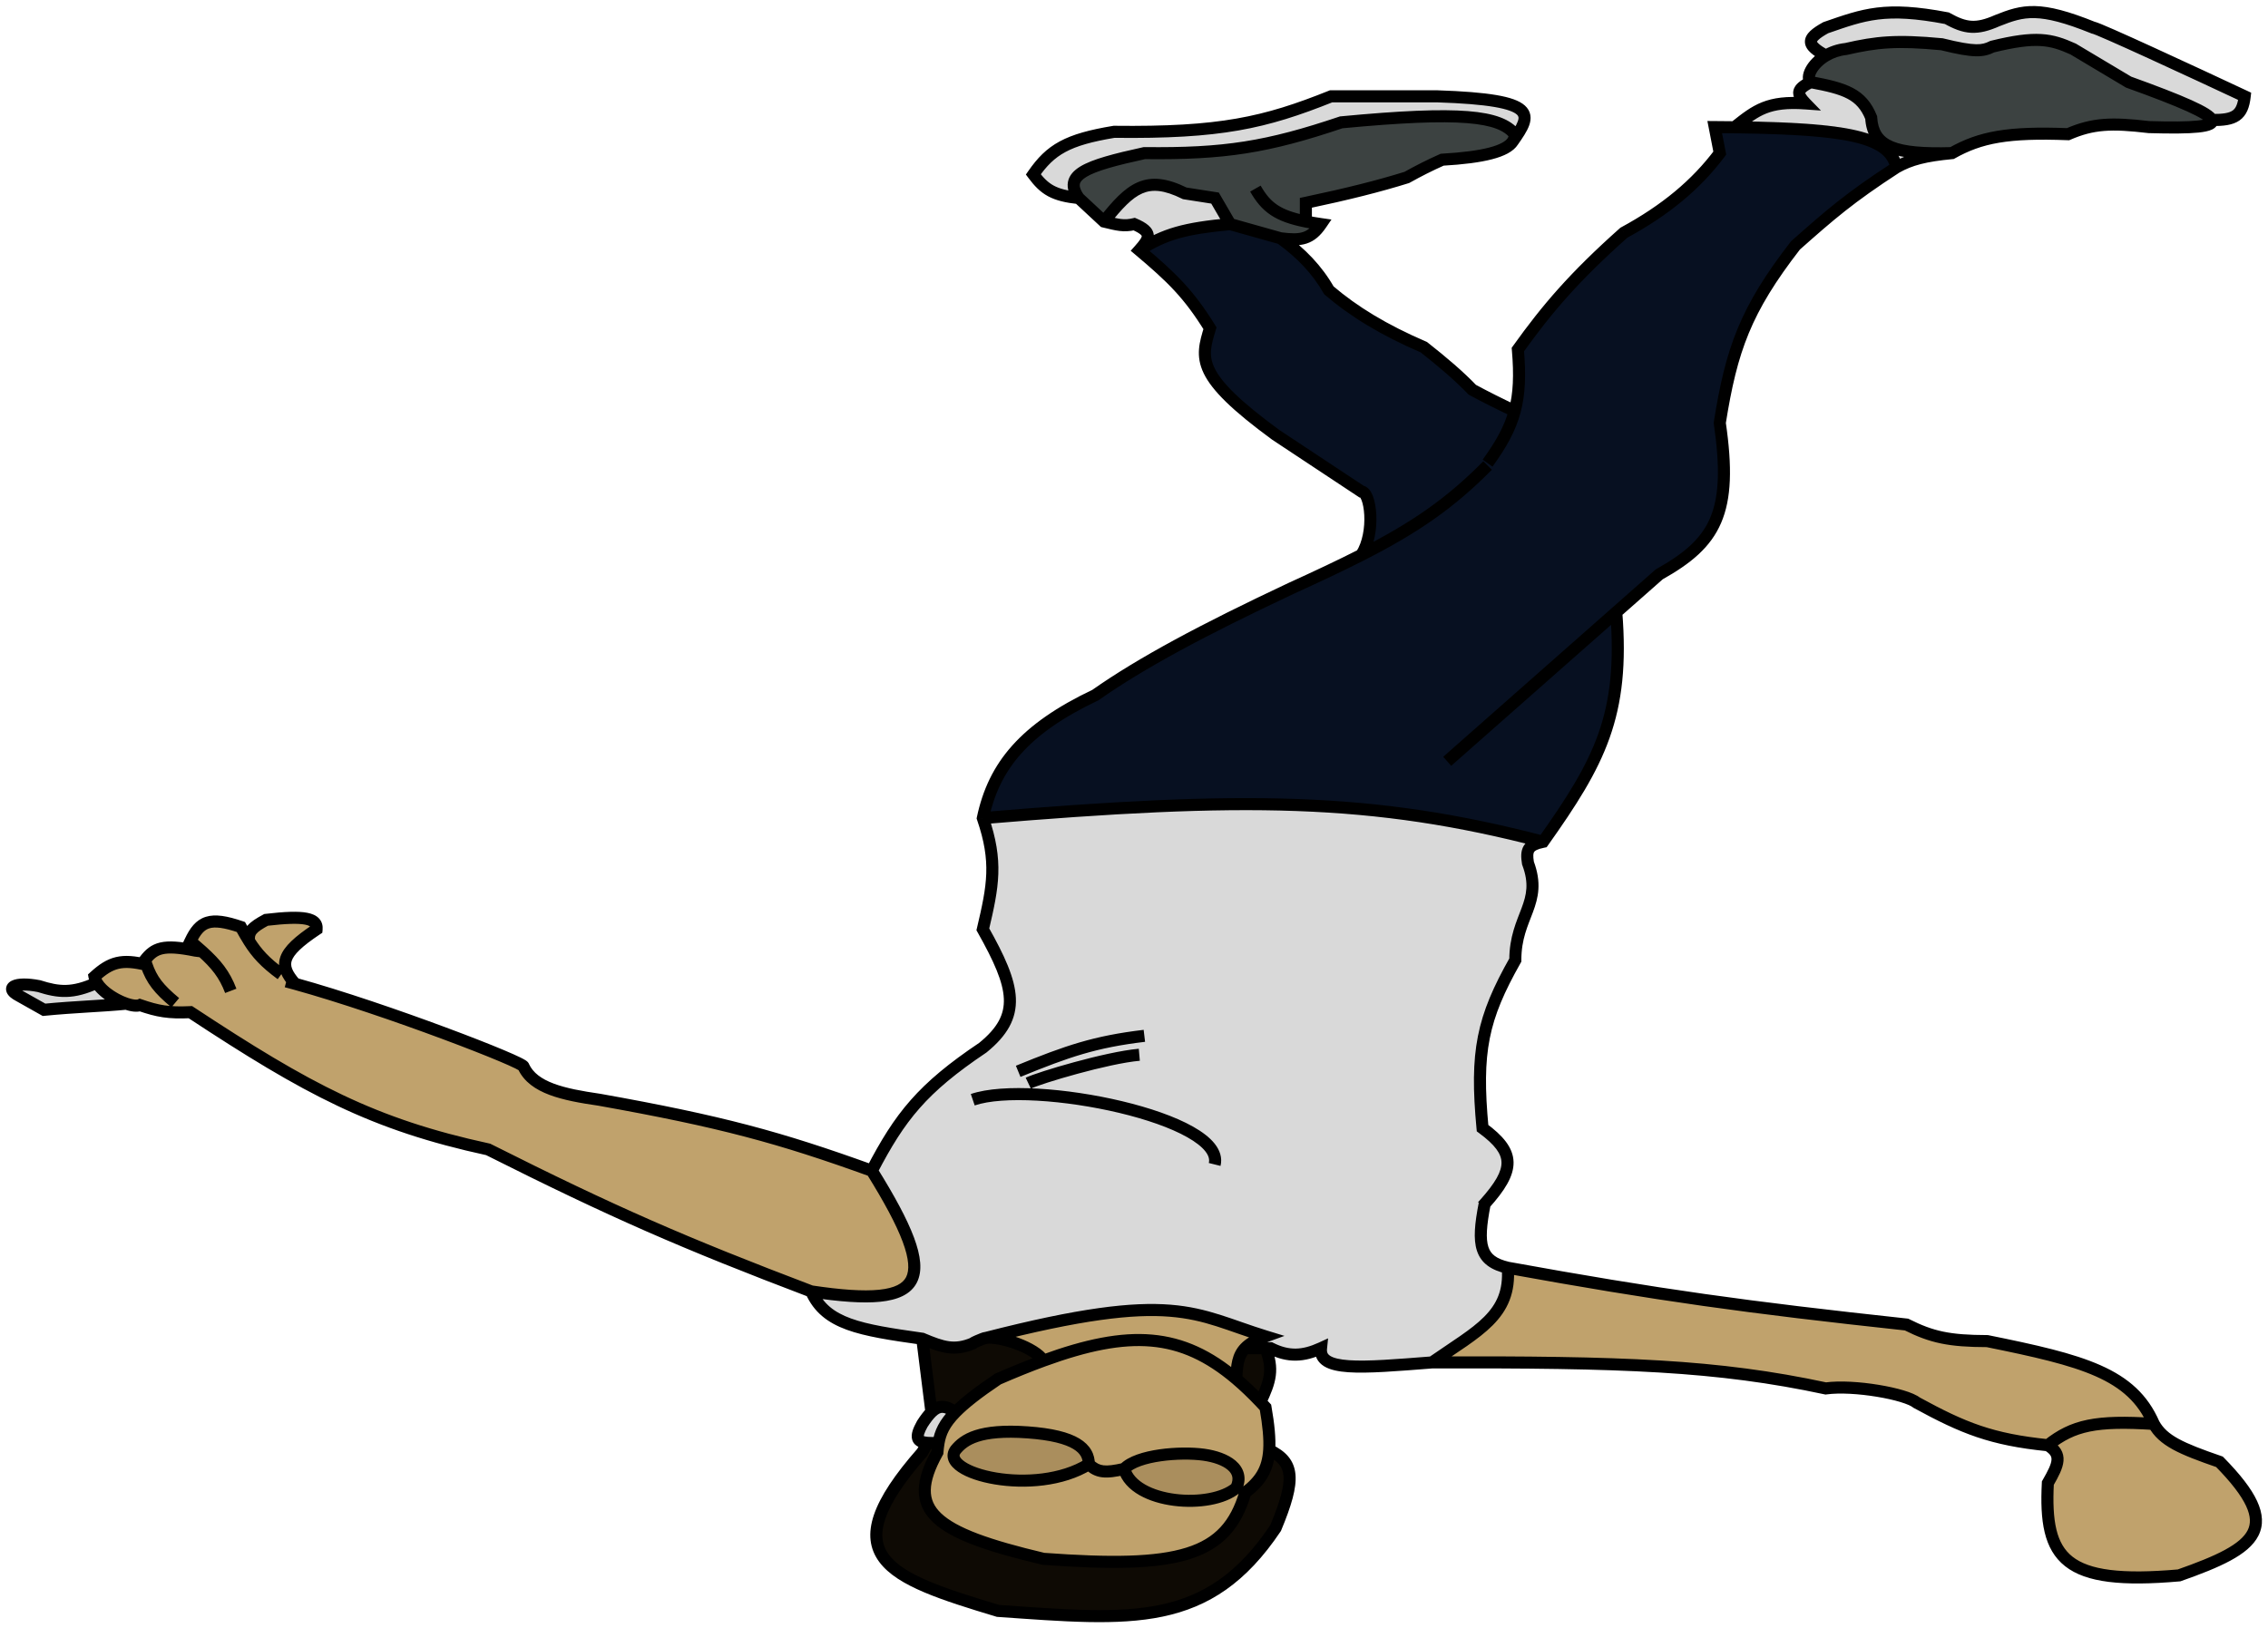 <svg viewBox="0 0 188 135" fill="none" xmlns="http://www.w3.org/2000/svg">
<path fill-rule="evenodd" clip-rule="evenodd" d="M86.491 129.249C77.383 127.089 75.003 125.259 77.705 120.419C77.728 120.144 77.755 119.885 77.798 119.634C77.944 118.792 78.269 118.039 79.208 117.083C79.94 116.338 81.044 115.469 82.725 114.336C84.066 113.754 85.317 113.247 86.491 112.817C93.62 110.212 97.942 110.482 102.482 114.336C103.141 114.895 103.805 115.53 104.482 116.243C104.621 116.389 104.76 116.538 104.9 116.691C105.157 118.16 105.268 119.297 105.208 120.223C105.104 121.822 104.488 122.79 103.227 123.755C101.669 129.071 97.68 130.065 86.491 129.249ZM79.208 120.223C77.798 122.181 85.794 124.175 90.257 121.4C90.978 122.111 91.662 122.14 93.185 121.792C94.022 124.736 100.382 125.171 102.482 123.362C103.207 121.792 101.643 120.87 99.775 120.615C97.855 120.352 94.304 120.615 93.185 121.792C91.662 122.14 90.978 122.111 90.257 121.4C90.257 120.111 89.169 119.048 85.186 118.763C81.203 118.479 79.913 119.349 79.208 120.223Z" fill="#C0A26C"/>
<path d="M77.705 120.419C75.003 125.259 77.383 127.089 86.491 129.249C97.68 130.065 101.669 129.071 103.227 123.755C104.488 122.79 105.104 121.822 105.208 120.223C107.281 121.235 107.44 122.612 105.737 126.698C100.15 135.041 93.785 134.335 82.725 133.565C73.552 130.796 68.819 129.099 76.45 120.419L76.885 119.634C77.135 119.654 77.44 119.65 77.798 119.634C77.755 119.885 77.728 120.144 77.705 120.419Z" fill="#0E0A04"/>
<path d="M86.491 112.817C85.816 111.737 82.927 110.778 81.754 110.927C97.43 106.902 98.98 108.989 104.9 110.804C104.092 111.098 103.56 111.413 103.207 111.785C102.611 112.414 102.525 113.205 102.482 114.336C97.942 110.482 93.62 110.212 86.491 112.817Z" fill="#C0A26C"/>
<path d="M118.707 112.963C122.488 110.33 125.285 109.074 124.983 105.114C137.5 107.387 144.766 108.389 158.036 109.823C160.134 110.878 161.584 111.189 164.73 111.197C172.649 112.803 176.714 113.863 178.537 118.064C173.736 117.754 171.846 118.17 169.751 119.83C165.075 119.354 162.767 118.423 158.873 116.298C157.98 115.569 153.688 114.801 151.342 115.121C142.328 113.19 134.497 112.918 118.707 112.963Z" fill="#C0A26C"/>
<path d="M169.751 119.83C171.846 118.17 173.736 117.754 178.537 118.064C179.302 119.448 180.784 120.101 183.976 121.204C189.358 126.67 187.134 128.333 180.629 130.622C171.084 131.46 169.432 129.257 169.751 122.97C170.663 121.39 170.972 120.584 169.751 119.83Z" fill="#C0A26C"/>
<path d="M72.266 97.069C78.077 106.403 76.901 108.522 67.245 107.076C56.705 103.072 50.839 100.517 40.468 95.303C30.943 93.236 25.52 90.342 15.783 83.922C13.978 84.007 13.081 83.846 11.599 83.334C11.366 83.436 10.942 83.383 10.46 83.219C9.378 82.853 8.001 81.932 7.833 80.979C9.174 79.752 10.102 79.501 12.142 79.998C12.099 79.873 12.057 79.742 12.017 79.606C12.792 78.608 13.506 78.272 16.201 78.821L16.758 78.89C16.465 78.623 16.141 78.343 15.783 78.036C16.57 76.373 17.396 75.983 19.966 76.858C20.208 77.296 20.427 77.681 20.651 78.036C20.532 77.241 20.938 76.871 22.058 76.27C25.267 75.891 26.329 76.134 26.242 77.055C23.214 79.071 23.12 80.026 24.456 81.568C32.052 83.668 43.53 88.121 43.397 88.435C44.22 90.209 46.673 90.75 49.672 91.182C59.773 92.987 64.63 94.31 72.266 97.069Z" fill="#C0A26C"/>
<path d="M8.03 81.482C8.482 82.242 9.57 82.918 10.46 83.219C8.512 83.416 6.216 83.472 3.649 83.726L1.557 82.549C0.327 81.899 1.244 81.374 3.231 81.764C4.875 82.287 6.019 82.397 8.03 81.482Z" fill="#D9D9D9"/>
<path d="M80.633 111.393C79.115 112.019 78.168 111.726 76.45 111C71.268 110.264 68.456 109.805 67.245 107.076C76.901 108.522 78.077 106.403 72.266 97.069C74.612 92.568 76.43 90.252 81.47 86.866C84.722 84.221 84.19 81.88 81.47 77.055C82.323 73.453 82.704 71.434 81.47 67.832C103.105 66.015 113.738 66.102 127.912 69.795C126.643 70.045 126.484 70.498 126.657 71.561C127.912 74.905 125.608 75.901 125.608 79.604C122.873 84.445 122.293 87.187 122.891 93.537C125.623 95.555 125.625 96.964 123.069 99.816C122.397 103.254 122.657 104.567 124.983 105.114C125.285 109.074 122.488 110.33 118.707 112.963C112.756 113.428 109.303 113.736 109.502 111.785C108.032 112.459 106.789 112.529 105.319 111.785H104.9H103.207C103.56 111.413 104.092 111.098 104.9 110.804C98.98 108.989 97.43 106.902 81.754 110.927C81.643 110.941 81.547 110.966 81.47 111C81.23 111.109 80.773 111.262 80.633 111.393Z" fill="#D9D9D9"/>
<path d="M79.208 120.223C77.798 122.181 85.794 124.175 90.257 121.4C90.257 120.111 89.169 119.048 85.186 118.763C81.203 118.479 79.913 119.349 79.208 120.223Z" fill="#AA8E5D"/>
<path d="M93.185 121.792C94.022 124.736 100.382 125.171 102.482 123.362C103.207 121.792 101.643 120.87 99.775 120.615C97.855 120.352 94.304 120.615 93.185 121.792Z" fill="#AA8E5D"/>
<path d="M82.725 114.336C81.044 115.469 79.94 116.338 79.208 117.083C78.408 116.559 77.869 116.439 77.209 117.083L76.45 111C78.168 111.726 79.115 112.019 80.633 111.393C80.773 111.262 81.23 111.109 81.47 111C81.565 110.976 81.66 110.951 81.754 110.927C82.927 110.778 85.816 111.737 86.491 112.817C85.317 113.247 84.066 113.754 82.725 114.336Z" fill="#0E0A04"/>
<path d="M102.482 114.336C102.525 113.205 102.611 112.414 103.207 111.785H104.9C105.587 113.532 105.304 114.506 104.482 116.243C103.805 115.53 103.141 114.895 102.482 114.336Z" fill="#0E0A04"/>
<path d="M79.208 117.083C78.269 118.039 77.944 118.792 77.798 119.634C77.44 119.65 77.135 119.654 76.885 119.634C76.001 119.563 75.813 119.198 76.45 118.064C76.729 117.632 76.976 117.31 77.209 117.083C77.869 116.439 78.408 116.559 79.208 117.083Z" fill="#D9D9D9"/>
<path d="M91.512 18.369C93.713 15.602 95.039 14.465 98.206 16.031L100.716 16.423L101.972 18.582C98.187 18.932 96.537 19.404 94.441 20.74C95.297 19.776 95.598 19.256 94.022 18.582C93.14 18.79 92.617 18.632 91.512 18.369Z" fill="#D9D9D9"/>
<path d="M125.559 11.125C124.339 9.61 121.132 9.197 111.176 10.144C105.047 12.211 101.499 12.772 94.859 12.695C89.962 13.766 88.081 14.486 89.42 16.423C87.359 16.202 86.591 15.721 85.654 14.461C87.087 12.397 88.465 11.571 92.348 10.929C101.143 11.031 104.816 10.199 110.339 7.986H119.126C127.708 8.266 126.957 9.49 125.404 11.714C125.518 11.534 125.569 11.338 125.559 11.125Z" fill="#D9D9D9"/>
<path d="M176.445 6.809L171.843 4.062C170.013 3.24 168.786 2.972 165.149 3.865C164.364 4.254 163.698 4.348 160.965 3.669C157.167 3.31 155.544 3.482 153.015 4.062C152.368 4.131 151.804 4.339 151.342 4.614C149.79 3.744 149.618 3.241 151.342 2.296C154.518 1.196 156.252 0.529 161.383 1.511C162.924 2.377 163.838 2.47 165.567 1.707C167.724 0.847 169.041 0.491 173.517 2.296C173.851 2.296 182.024 6.089 186.068 7.986C185.887 9.595 185.232 9.973 183.344 9.948C183.117 9.385 180.856 8.397 176.445 6.809Z" fill="#D9D9D9"/>
<path d="M155.107 9.752C154.315 7.785 152.935 7.337 150.087 6.809C149.663 6.415 150.182 5.304 151.342 4.614C151.804 4.339 152.368 4.131 153.015 4.062C155.544 3.482 157.167 3.31 160.965 3.669C163.698 4.348 164.364 4.254 165.149 3.865C168.786 2.972 170.013 3.24 171.843 4.062L176.445 6.809C180.856 8.397 183.117 9.385 183.344 9.948C183.57 10.507 181.79 10.647 178.119 10.537C175.012 10.171 173.486 10.233 171.425 11.125C166.442 10.934 164.16 11.367 161.802 12.695C157.098 12.829 155.251 12.205 155.107 9.752Z" fill="#3C4241"/>
<path d="M157.199 13.873C156.639 11.334 153.17 10.67 143.778 10.552L143.864 10.484C145.558 9.143 146.56 8.35 149.668 8.575C148.891 7.776 148.923 7.381 150.087 6.809C152.935 7.337 154.315 7.785 155.107 9.752C155.251 12.205 157.098 12.829 161.802 12.695C159.593 12.905 158.375 13.213 157.199 13.873Z" fill="#D9D9D9"/>
<path d="M127.912 69.795C113.738 66.102 103.105 66.015 81.47 67.832C82.389 63.514 84.897 60.434 90.804 57.629C94.582 54.973 99.686 52.237 106.992 48.799C109.229 47.78 111.15 46.877 112.85 46.01C114.054 44.116 113.608 40.78 112.85 40.754L105.737 36.045C99.094 31.173 99.526 29.751 100.297 27.218L100.298 27.215C98.537 24.371 97.146 23.018 94.441 20.74C96.537 19.404 98.187 18.932 101.972 18.582L106.156 19.759C107.848 20.982 109.184 22.363 110.156 24.076C112.225 25.843 114.72 27.364 118.023 28.785C119.615 30.037 120.954 31.181 122.044 32.317C123.139 32.91 124.302 33.493 125.559 34.083C125.939 32.667 126.002 31.101 125.82 28.981C128.238 25.603 130.468 22.983 134.606 19.295C138.059 17.421 140.607 15.298 142.556 12.695L142.137 10.537C142.703 10.54 143.25 10.545 143.778 10.552C153.17 10.67 156.639 11.334 157.199 13.873C153.307 16.398 151.689 17.817 148.832 20.348C144.673 25.713 143.524 28.986 142.556 35.064C143.647 42.529 142.213 45 137.535 47.622L133.976 50.761C134.66 59.323 132.581 63.214 127.912 69.795Z" fill="#071021"/>
<path d="M109.503 18.582C108.653 19.826 107.857 19.978 106.156 19.759L101.972 18.582L100.716 16.423L98.206 16.031C95.039 14.465 93.713 15.602 91.512 18.369L89.42 16.423C88.081 14.486 89.962 13.766 94.859 12.695C101.499 12.772 105.047 12.211 111.176 10.144C121.132 9.197 124.339 9.61 125.559 11.125C125.569 11.338 125.518 11.534 125.404 11.714C124.872 12.553 122.975 13.046 119.544 13.242C118.509 13.701 117.559 14.184 116.615 14.711C114.339 15.422 111.721 16.084 108.247 16.816V18.369C108.627 18.445 109.044 18.515 109.503 18.582Z" fill="#3C4241"/>
<path d="M86.491 129.249L86.455 129.747L86.415 129.745L86.376 129.735L86.491 129.249ZM77.705 120.419L78.203 120.46L78.194 120.568L78.141 120.663L77.705 120.419ZM103.227 123.755L102.747 123.614L102.793 123.457L102.923 123.357L103.227 123.755ZM104.9 116.691L105.269 116.353L105.368 116.46L105.393 116.605L104.9 116.691ZM82.725 114.336L82.446 113.921L82.484 113.896L82.526 113.878L82.725 114.336ZM76.45 118.064L76.014 117.819L76.021 117.806L76.029 117.793L76.45 118.064ZM79.208 117.083L79.565 117.433L79.565 117.433L79.208 117.083ZM82.725 133.565L82.691 134.064L82.635 134.06L82.581 134.044L82.725 133.565ZM105.737 126.698L106.199 126.89L106.18 126.935L106.153 126.976L105.737 126.698ZM76.45 120.419L76.887 120.662L76.861 120.709L76.825 120.749L76.45 120.419ZM76.885 119.634L76.925 119.136L76.885 119.634ZM77.209 117.083L77.558 117.441L77.558 117.441L77.209 117.083ZM76.45 111L76.52 110.505L76.584 110.514L76.644 110.54L76.45 111ZM80.633 111.393L80.976 111.757L80.909 111.82L80.824 111.855L80.633 111.393ZM102.482 114.336L102.159 114.717L102.482 114.336ZM104.9 110.804L105.047 110.326L106.474 110.764L105.071 111.274L104.9 110.804ZM79.208 120.223L78.803 119.93L78.811 119.919L78.819 119.909L79.208 120.223ZM102.482 123.362L102.936 123.572L102.891 123.67L102.809 123.741L102.482 123.362ZM81.47 86.866L81.786 87.254L81.768 87.268L81.749 87.281L81.47 86.866ZM122.891 93.537L122.594 93.939L122.414 93.806L122.393 93.584L122.891 93.537ZM123.069 99.816L122.697 99.482L123.069 99.816ZM125.608 79.604H126.108V79.735L126.043 79.85L125.608 79.604ZM126.657 71.561L126.189 71.736L126.171 71.69L126.163 71.641L126.657 71.561ZM127.912 69.795L128.32 70.084L128.204 70.246L128.009 70.285L127.912 69.795ZM81.47 67.832L80.997 67.995L80.953 67.864L80.981 67.728L81.47 67.832ZM81.47 77.055L81.035 77.3L80.939 77.13L80.984 76.939L81.47 77.055ZM106.992 48.799L106.779 48.347L106.785 48.344L106.992 48.799ZM90.804 57.629L91.092 58.038L91.057 58.062L91.019 58.081L90.804 57.629ZM125.82 28.981L125.322 29.024L125.306 28.84L125.413 28.69L125.82 28.981ZM142.556 12.695L143.047 12.6L143.089 12.818L142.956 12.995L142.556 12.695ZM134.606 19.295L134.274 18.921L134.317 18.883L134.368 18.855L134.606 19.295ZM142.137 10.537L141.646 10.632L141.53 10.033L142.14 10.037L142.137 10.537ZM142.556 35.064L142.061 35.136L142.05 35.061L142.062 34.985L142.556 35.064ZM148.832 20.348L148.436 20.041L148.465 20.004L148.5 19.973L148.832 20.348ZM137.535 47.622L137.204 47.247L137.244 47.212L137.29 47.186L137.535 47.622ZM133.976 50.761L133.645 50.386L133.645 50.386L133.976 50.761ZM125.559 34.083L126.042 34.212L125.559 34.083ZM122.044 32.317L121.806 32.757L121.737 32.719L121.683 32.663L122.044 32.317ZM118.023 28.785L118.221 28.326L118.281 28.352L118.333 28.392L118.023 28.785ZM110.156 24.076L109.831 24.456L109.765 24.399L109.721 24.323L110.156 24.076ZM109.503 18.582L109.574 18.087L110.368 18.202L109.916 18.864L109.503 18.582ZM108.247 16.816H107.747V16.41L108.144 16.326L108.247 16.816ZM125.559 11.125L125.949 10.812L126.051 10.939L126.059 11.102L125.559 11.125ZM116.615 14.711L116.859 15.148L116.814 15.173L116.764 15.189L116.615 14.711ZM119.544 13.242L119.341 12.785L119.425 12.748L119.516 12.742L119.544 13.242ZM111.176 10.144L111.016 9.671L111.071 9.652L111.129 9.647L111.176 10.144ZM94.859 12.695L94.752 12.207L94.808 12.195L94.865 12.195L94.859 12.695ZM91.512 18.369L91.396 18.855L91.268 18.825L91.171 18.735L91.512 18.369ZM98.206 16.031L98.129 16.525L98.053 16.513L97.984 16.479L98.206 16.031ZM100.716 16.423L100.794 15.929L101.029 15.966L101.149 16.172L100.716 16.423ZM94.441 20.74L94.118 21.123L93.726 20.792L94.067 20.408L94.441 20.74ZM94.022 18.582L93.907 18.095L94.067 18.057L94.219 18.122L94.022 18.582ZM100.298 27.215L100.723 26.952L100.842 27.144L100.776 27.361L100.298 27.215ZM105.737 36.045L105.461 36.462L105.451 36.455L105.441 36.448L105.737 36.045ZM112.85 40.754L112.833 41.254L112.691 41.249L112.574 41.171L112.85 40.754ZM49.672 91.182L49.744 90.688L49.752 90.689L49.76 90.69L49.672 91.182ZM40.468 95.303L40.574 94.814L40.636 94.828L40.692 94.856L40.468 95.303ZM15.783 83.922L15.759 83.423L15.922 83.415L16.058 83.505L15.783 83.922ZM43.397 88.435L42.943 88.646L42.849 88.444L42.936 88.24L43.397 88.435ZM15.783 78.036L15.457 78.415L15.167 78.167L15.331 77.822L15.783 78.036ZM19.966 76.858L20.128 76.385L20.311 76.448L20.404 76.617L19.966 76.858ZM12.017 79.606L11.538 79.747L11.465 79.501L11.622 79.299L12.017 79.606ZM16.201 78.821L16.139 79.317L16.12 79.314L16.101 79.311L16.201 78.821ZM16.758 78.89L17.094 78.519L17.094 78.519L16.758 78.89ZM11.599 83.334L11.396 82.876L11.576 82.797L11.762 82.861L11.599 83.334ZM7.833 80.979L7.341 81.066L7.293 80.796L7.496 80.61L7.833 80.979ZM12.142 79.998L12.615 79.836L12.142 79.998ZM10.46 83.219L10.62 82.746L10.62 82.746L10.46 83.219ZM3.649 83.726L3.698 84.224L3.541 84.239L3.404 84.162L3.649 83.726ZM1.557 82.549L1.791 82.106L1.802 82.113L1.557 82.549ZM3.231 81.764L3.327 81.273L3.355 81.279L3.382 81.287L3.231 81.764ZM8.03 81.482L7.823 81.027L8.23 80.842L8.459 81.226L8.03 81.482ZM109.502 111.785L109.294 111.331L110.089 110.967L110 111.836L109.502 111.785ZM105.319 111.785V111.285H105.438L105.544 111.339L105.319 111.785ZM151.342 115.121L151.409 115.616L151.323 115.628L151.237 115.61L151.342 115.121ZM158.036 109.823L158.09 109.326L158.18 109.336L158.261 109.376L158.036 109.823ZM158.873 116.298L158.633 116.737L158.593 116.715L158.557 116.685L158.873 116.298ZM164.73 111.197L164.732 110.697L164.781 110.697L164.83 110.707L164.73 111.197ZM24.456 81.568L24.323 82.05L24.456 81.568ZM26.242 77.055L26.74 77.102L26.718 77.339L26.519 77.471L26.242 77.055ZM22.058 76.27L21.822 75.829L21.906 75.784L22 75.773L22.058 76.27ZM169.751 122.97L169.252 122.944L169.258 122.824L169.318 122.72L169.751 122.97ZM180.629 130.622L180.795 131.094L180.736 131.115L180.673 131.12L180.629 130.622ZM183.976 121.204L184.14 120.731L184.25 120.769L184.333 120.853L183.976 121.204ZM125.404 11.714L124.981 11.447L124.981 11.447L125.404 11.714ZM119.126 7.986V7.486H119.134L119.142 7.486L119.126 7.986ZM110.339 7.986L110.153 7.522L110.243 7.486H110.339V7.986ZM92.348 10.929L92.267 10.436L92.31 10.429L92.354 10.429L92.348 10.929ZM85.654 14.461L85.253 14.759L85.038 14.471L85.243 14.176L85.654 14.461ZM143.778 10.552L143.772 11.052L143.772 11.052L143.778 10.552ZM149.668 8.575L150.027 8.226L150.943 9.168L149.632 9.073L149.668 8.575ZM155.107 9.752L155.571 9.565L155.602 9.641L155.606 9.723L155.107 9.752ZM161.802 12.695L162.047 13.131L161.954 13.183L161.849 13.193L161.802 12.695ZM171.425 11.125L171.623 11.584L171.519 11.629L171.405 11.625L171.425 11.125ZM178.119 10.537L178.104 11.037L178.082 11.036L178.06 11.033L178.119 10.537ZM176.445 6.809L176.276 7.279L176.231 7.263L176.189 7.238L176.445 6.809ZM171.843 4.062L172.048 3.606L172.074 3.617L172.099 3.632L171.843 4.062ZM165.149 3.865L164.927 3.417L164.976 3.393L165.029 3.38L165.149 3.865ZM160.965 3.669L161.012 3.171L161.049 3.175L161.085 3.184L160.965 3.669ZM153.015 4.062L153.127 4.549L153.098 4.556L153.068 4.559L153.015 4.062ZM151.342 2.296L151.101 1.857L151.138 1.837L151.178 1.823L151.342 2.296ZM161.383 1.511L161.477 1.02L161.557 1.035L161.628 1.075L161.383 1.511ZM165.567 1.707L165.365 1.25L165.374 1.246L165.382 1.243L165.567 1.707ZM173.517 2.296V2.796H173.42L173.33 2.759L173.517 2.296ZM186.068 7.986L186.281 7.533L186.605 7.686L186.565 8.042L186.068 7.986ZM99.775 120.615L99.707 121.11L99.775 120.615ZM86.376 129.735C84.091 129.194 82.211 128.668 80.719 128.106C79.234 127.547 78.094 126.935 77.324 126.201C76.535 125.447 76.14 124.567 76.157 123.529C76.174 122.522 76.577 121.414 77.268 120.175L78.141 120.663C77.482 121.844 77.17 122.78 77.157 123.545C77.145 124.279 77.408 124.898 78.015 125.477C78.641 126.075 79.634 126.629 81.072 127.171C82.504 127.71 84.337 128.224 86.606 128.762L86.376 129.735ZM86.528 128.75C92.129 129.159 95.833 129.103 98.321 128.324C99.549 127.94 100.463 127.384 101.161 126.631C101.862 125.875 102.372 124.892 102.747 123.614L103.706 123.895C103.302 125.275 102.73 126.41 101.895 127.311C101.057 128.214 99.982 128.852 98.62 129.279C95.927 130.122 92.042 130.155 86.455 129.747L86.528 128.75ZM77.207 120.378C77.23 120.097 77.258 119.821 77.305 119.549L78.291 119.719C78.251 119.949 78.225 120.191 78.203 120.46L77.207 120.378ZM77.305 119.549C77.469 118.599 77.847 117.756 78.852 116.733L79.565 117.433C78.692 118.322 78.418 118.984 78.291 119.719L77.305 119.549ZM78.852 116.733C79.619 115.951 80.756 115.06 82.446 113.921L83.005 114.751C81.332 115.877 80.261 116.724 79.565 117.433L78.852 116.733ZM82.76 133.067C88.322 133.454 92.593 133.812 96.181 133.06C99.711 132.319 102.593 130.495 105.322 126.42L106.153 126.976C103.294 131.244 100.199 133.238 96.386 134.038C92.629 134.826 88.188 134.447 82.691 134.064L82.76 133.067ZM82.581 134.044C80.292 133.353 78.25 132.721 76.607 132.024C74.974 131.332 73.655 130.546 72.884 129.507C72.081 128.424 71.918 127.133 72.448 125.584C72.966 124.067 74.153 122.274 76.074 120.089L76.825 120.749C74.93 122.904 73.848 124.578 73.394 125.907C72.951 127.204 73.114 128.138 73.687 128.911C74.292 129.727 75.4 130.427 76.997 131.103C78.582 131.775 80.572 132.393 82.87 133.087L82.581 134.044ZM77.821 120.133C77.458 120.15 77.127 120.155 76.846 120.132L76.925 119.136C77.143 119.153 77.423 119.151 77.775 119.135L77.821 120.133ZM76.846 120.132C76.602 120.113 76.355 120.07 76.143 119.971C75.915 119.864 75.712 119.683 75.621 119.401C75.538 119.144 75.574 118.876 75.645 118.635C75.719 118.39 75.846 118.118 76.014 117.819L76.885 118.309C76.735 118.578 76.647 118.777 76.604 118.921C76.559 119.07 76.578 119.11 76.573 119.094C76.56 119.055 76.531 119.049 76.567 119.066C76.619 119.09 76.727 119.12 76.925 119.136L76.846 120.132ZM76.012 120.176L76.448 119.391L77.323 119.877L76.887 120.662L76.012 120.176ZM102.923 123.357C103.522 122.9 103.937 122.463 104.218 121.977C104.497 121.493 104.661 120.929 104.709 120.19L105.707 120.255C105.651 121.115 105.455 121.835 105.084 122.477C104.716 123.115 104.193 123.645 103.53 124.152L102.923 123.357ZM104.709 120.19C104.765 119.325 104.662 118.234 104.408 116.777L105.393 116.605C105.652 118.087 105.771 119.27 105.707 120.255L104.709 120.19ZM105.276 126.506C106.13 124.454 106.464 123.195 106.39 122.351C106.355 121.954 106.23 121.658 106.021 121.407C105.803 121.147 105.474 120.909 104.989 120.672L105.427 119.773C105.979 120.043 106.446 120.356 106.788 120.766C107.139 121.186 107.335 121.679 107.386 122.264C107.484 123.383 107.047 124.855 106.199 126.89L105.276 126.506ZM76.029 117.793C76.318 117.347 76.588 116.99 76.859 116.725L77.558 117.441C77.364 117.63 77.14 117.917 76.87 118.335L76.029 117.793ZM76.859 116.725C77.252 116.342 77.68 116.122 78.179 116.146C78.64 116.167 79.071 116.396 79.482 116.665L78.934 117.502C78.545 117.247 78.307 117.153 78.132 117.145C77.997 117.138 77.825 117.18 77.558 117.441L76.859 116.725ZM76.712 117.145L75.953 111.062L76.946 110.938L77.705 117.021L76.712 117.145ZM76.644 110.54C77.507 110.904 78.116 111.132 78.683 111.208C79.224 111.28 79.752 111.216 80.443 110.931L80.824 111.855C79.996 112.196 79.291 112.298 78.55 112.199C77.834 112.104 77.11 111.822 76.255 111.461L76.644 110.54ZM80.291 111.028C80.378 110.947 80.483 110.887 80.559 110.848C80.642 110.804 80.734 110.764 80.82 110.728C81.017 110.645 81.145 110.599 81.264 110.545L81.677 111.456C81.555 111.511 81.335 111.596 81.208 111.649C81.132 111.681 81.069 111.71 81.02 111.735C80.963 111.765 80.959 111.773 80.976 111.757L80.291 111.028ZM86.663 113.287C85.5 113.712 84.258 114.215 82.925 114.795L82.526 113.878C83.873 113.292 85.133 112.781 86.319 112.348L86.663 113.287ZM102.159 114.717C99.95 112.842 97.829 111.865 95.414 111.652C92.981 111.438 90.199 111.995 86.663 113.287L86.319 112.348C89.912 111.035 92.856 110.423 95.501 110.656C98.165 110.891 100.475 111.976 102.806 113.955L102.159 114.717ZM79.614 120.515C79.528 120.634 79.535 120.702 79.561 120.767C79.6 120.869 79.721 121.025 79.992 121.208C80.529 121.571 81.456 121.9 82.612 122.093C84.926 122.478 87.902 122.275 89.993 120.975L90.521 121.825C88.148 123.3 84.896 123.487 82.448 123.079C81.224 122.876 80.138 122.513 79.433 122.037C79.083 121.802 78.775 121.503 78.629 121.131C78.47 120.723 78.536 120.3 78.803 119.93L79.614 120.515ZM90.608 121.044C90.903 121.335 91.156 121.459 91.478 121.496C91.838 121.538 92.316 121.478 93.074 121.305L93.296 122.28C92.532 122.454 91.907 122.553 91.362 122.49C90.782 122.422 90.331 122.176 89.906 121.756L90.608 121.044ZM93.666 121.656C93.828 122.226 94.268 122.714 94.944 123.1C95.619 123.485 96.491 123.744 97.424 123.863C98.354 123.983 99.32 123.96 100.17 123.802C101.029 123.643 101.724 123.355 102.156 122.983L102.809 123.741C102.19 124.273 101.303 124.61 100.352 124.786C99.393 124.963 98.323 124.987 97.297 124.855C96.272 124.724 95.266 124.435 94.448 123.968C93.63 123.501 92.961 122.831 92.704 121.929L93.666 121.656ZM76.379 111.495C73.806 111.13 71.749 110.825 70.187 110.255C68.591 109.673 67.461 108.796 66.788 107.279L67.702 106.873C68.239 108.085 69.122 108.802 70.53 109.316C71.972 109.842 73.912 110.135 76.52 110.505L76.379 111.495ZM67.319 106.582C69.725 106.942 71.557 107.072 72.869 106.938C74.196 106.802 74.842 106.413 75.11 105.888C75.395 105.33 75.37 104.415 74.822 102.949C74.284 101.508 73.29 99.66 71.841 97.333L72.69 96.805C74.147 99.145 75.185 101.062 75.759 102.599C76.323 104.11 76.49 105.384 76.001 106.343C75.495 107.333 74.399 107.786 72.971 107.933C71.529 108.08 69.593 107.933 67.171 107.57L67.319 106.582ZM71.822 96.838C73.003 94.572 74.066 92.828 75.483 91.219C76.899 89.61 78.651 88.157 81.192 86.451L81.749 87.281C79.249 88.96 77.572 90.359 76.233 91.88C74.894 93.401 73.874 95.064 72.709 97.3L71.822 96.838ZM80.472 90.709C81.819 90.251 83.837 90.139 86.041 90.263C88.261 90.389 90.73 90.758 93.01 91.303C95.284 91.846 97.403 92.57 98.905 93.419C99.654 93.842 100.283 94.314 100.696 94.839C101.117 95.373 101.338 95.998 101.172 96.67L100.201 96.429C100.272 96.142 100.202 95.828 99.911 95.458C99.612 95.078 99.108 94.682 98.413 94.29C97.027 93.506 95.011 92.808 92.778 92.275C90.552 91.744 88.142 91.384 85.984 91.262C83.81 91.139 81.952 91.261 80.795 91.656L80.472 90.709ZM85.021 89.357C85.551 89.105 87.218 88.565 89.053 88.066C90.897 87.564 92.994 87.079 94.397 86.956L94.484 87.952C93.177 88.067 91.155 88.53 89.316 89.031C87.467 89.534 85.887 90.052 85.451 90.26L85.021 89.357ZM84.21 88.365C88.317 86.682 90.654 85.883 94.8 85.388L94.918 86.381C90.898 86.861 88.654 87.624 84.589 89.29L84.21 88.365ZM122.522 99.674C122.582 99.61 122.64 99.546 122.697 99.482L123.441 100.15C123.382 100.216 123.322 100.282 123.26 100.35L122.522 99.674ZM122.697 99.482C123.979 98.051 124.48 97.119 124.463 96.375C124.446 95.669 123.949 94.94 122.594 93.939L123.188 93.135C124.565 94.152 125.434 95.136 125.463 96.352C125.49 97.53 124.714 98.729 123.441 100.15L122.697 99.482ZM124.869 105.601C124.251 105.455 123.726 105.249 123.31 104.94C122.883 104.622 122.594 104.213 122.427 103.705C122.109 102.738 122.245 101.426 122.578 99.72L123.56 99.912C123.221 101.644 123.151 102.707 123.377 103.393C123.482 103.711 123.651 103.947 123.907 104.137C124.173 104.335 124.553 104.499 125.098 104.627L124.869 105.601ZM122.393 93.584C122.093 90.391 122.083 88.062 122.509 85.908C122.936 83.749 123.793 81.8 125.173 79.358L126.043 79.85C124.688 82.249 123.887 84.092 123.49 86.102C123.092 88.116 123.092 90.332 123.389 93.49L122.393 93.584ZM125.108 79.604C125.108 77.642 125.728 76.37 126.134 75.274C126.338 74.724 126.489 74.224 126.523 73.676C126.558 73.133 126.481 72.514 126.189 71.736L127.125 71.385C127.461 72.279 127.566 73.039 127.521 73.739C127.477 74.434 127.287 75.042 127.072 75.622C126.64 76.786 126.108 77.863 126.108 79.604H125.108ZM126.163 71.641C126.078 71.114 126.033 70.557 126.322 70.104C126.618 69.64 127.162 69.433 127.815 69.304L128.009 70.285C127.393 70.407 127.223 70.551 127.165 70.642C127.1 70.743 127.063 70.944 127.15 71.48L126.163 71.641ZM127.786 70.278C113.694 66.607 103.128 66.514 81.512 68.331L81.428 67.334C103.081 65.515 113.781 65.597 128.038 69.311L127.786 70.278ZM81.155 86.478C82.707 85.215 83.268 84.107 83.21 82.8C83.15 81.416 82.4 79.723 81.035 77.3L81.906 76.809C83.26 79.212 84.137 81.102 84.209 82.756C84.285 84.487 83.486 85.871 81.786 87.254L81.155 86.478ZM80.984 76.939C81.411 75.134 81.707 73.775 81.753 72.427C81.798 71.093 81.598 69.748 80.997 67.995L81.943 67.67C82.576 69.518 82.803 70.984 82.753 72.46C82.703 73.922 82.382 75.374 81.957 77.17L80.984 76.939ZM80.981 67.728C81.457 65.496 82.348 63.564 83.894 61.831C85.433 60.104 87.6 58.597 90.59 57.177L91.019 58.081C88.102 59.466 86.061 60.902 84.64 62.496C83.225 64.083 82.403 65.851 81.959 67.936L80.981 67.728ZM90.516 57.22C94.331 54.538 99.468 51.787 106.779 48.347L107.205 49.252C99.905 52.686 94.833 55.408 91.092 58.038L90.516 57.22ZM125.413 28.69C127.852 25.282 130.107 22.635 134.274 18.921L134.939 19.668C130.829 23.33 128.624 25.923 126.227 29.272L125.413 28.69ZM134.368 18.855C137.77 17.009 140.258 14.931 142.155 12.396L142.956 12.995C140.957 15.666 138.349 17.832 134.845 19.734L134.368 18.855ZM142.065 12.79L141.646 10.632L142.628 10.442L143.047 12.6L142.065 12.79ZM142.14 10.037C147.449 10.069 151.116 10.231 153.535 10.734C154.747 10.985 155.692 11.331 156.381 11.822C157.089 12.325 157.512 12.97 157.688 13.765L156.711 13.98C156.591 13.434 156.312 13 155.802 12.637C155.273 12.261 154.483 11.952 153.332 11.713C151.026 11.234 147.458 11.069 142.134 11.037L142.14 10.037ZM142.062 34.985C142.548 31.932 143.085 29.55 144.035 27.248C144.986 24.945 146.34 22.746 148.436 20.041L149.227 20.654C147.164 23.315 145.865 25.436 144.959 27.63C144.053 29.825 143.531 32.118 143.049 35.143L142.062 34.985ZM148.5 19.973C151.366 17.436 153.005 15.998 156.927 13.453L157.472 14.292C153.609 16.798 152.012 18.199 149.163 20.722L148.5 19.973ZM143.05 34.992C143.599 38.745 143.532 41.345 142.668 43.356C141.796 45.387 140.151 46.729 137.779 48.058L137.29 47.186C139.597 45.893 141.008 44.688 141.749 42.962C142.499 41.216 142.603 38.849 142.061 35.136L143.05 34.992ZM137.866 47.997L134.307 51.136L133.645 50.386L137.204 47.247L137.866 47.997ZM134.307 51.136L120.293 63.498L119.632 62.748L133.645 50.386L134.307 51.136ZM127.504 69.505C129.837 66.217 131.487 63.648 132.48 60.854C133.468 58.072 133.815 55.033 133.478 50.801L134.474 50.722C134.82 55.052 134.47 58.239 133.422 61.188C132.379 64.125 130.656 66.791 128.32 70.084L127.504 69.505ZM122.905 38.107C124.024 36.559 124.709 35.322 125.076 33.953L126.042 34.212C125.63 35.748 124.868 37.099 123.715 38.693L122.905 38.107ZM125.076 33.953C125.435 32.617 125.501 31.115 125.322 29.024L126.318 28.939C126.502 31.086 126.443 32.717 126.042 34.212L125.076 33.953ZM125.347 34.536C124.082 33.942 122.911 33.354 121.806 32.757L122.282 31.877C123.368 32.465 124.522 33.044 125.772 33.63L125.347 34.536ZM121.683 32.663C120.617 31.552 119.299 30.425 117.714 29.178L118.333 28.392C119.931 29.65 121.291 30.81 122.405 31.971L121.683 32.663ZM117.826 29.244C114.486 27.808 111.946 26.262 109.831 24.456L110.481 23.696C112.504 25.424 114.953 26.921 118.221 28.326L117.826 29.244ZM109.721 24.323C108.791 22.685 107.509 21.355 105.863 20.164L106.448 19.354C108.186 20.61 109.576 22.041 110.591 23.829L109.721 24.323ZM106.219 19.263C107.063 19.372 107.591 19.373 107.996 19.243C108.372 19.122 108.702 18.867 109.09 18.3L109.916 18.864C109.453 19.541 108.961 19.983 108.301 20.195C107.67 20.398 106.949 20.365 106.092 20.255L106.219 19.263ZM109.431 19.077C108.966 19.009 108.54 18.938 108.149 18.859L108.346 17.879C108.715 17.953 109.122 18.021 109.574 18.087L109.431 19.077ZM108.149 18.859C106.946 18.618 106.048 18.306 105.328 17.824C104.601 17.337 104.094 16.702 103.629 15.886L104.498 15.391C104.916 16.125 105.328 16.62 105.885 16.993C106.449 17.371 107.202 17.649 108.346 17.879L108.149 18.859ZM107.747 18.369V16.816H108.747V18.369H107.747ZM108.144 16.326C111.608 15.597 114.21 14.938 116.466 14.234L116.764 15.189C114.468 15.905 111.833 16.572 108.35 17.305L108.144 16.326ZM116.371 14.275C117.327 13.741 118.29 13.251 119.341 12.785L119.747 13.699C118.727 14.151 117.791 14.627 116.859 15.148L116.371 14.275ZM125.17 11.439C124.695 10.849 123.769 10.382 121.604 10.21C119.452 10.04 116.199 10.169 111.224 10.642L111.129 9.647C116.109 9.173 119.437 9.035 121.683 9.213C123.916 9.39 125.204 9.887 125.949 10.812L125.17 11.439ZM111.336 10.618C105.152 12.703 101.549 13.273 94.853 13.195L94.865 12.195C101.45 12.272 104.941 11.719 111.016 9.671L111.336 10.618ZM94.966 13.184C93.744 13.451 92.722 13.694 91.896 13.937C91.063 14.182 90.461 14.418 90.06 14.662C89.658 14.907 89.536 15.11 89.508 15.263C89.478 15.427 89.525 15.697 89.831 16.139L89.008 16.708C88.645 16.181 88.425 15.635 88.524 15.085C88.625 14.525 89.029 14.119 89.541 13.807C90.055 13.495 90.758 13.229 91.614 12.978C92.475 12.724 93.525 12.475 94.752 12.207L94.966 13.184ZM89.76 16.057L91.852 18.003L91.171 18.735L89.079 16.79L89.76 16.057ZM91.12 18.058C92.209 16.689 93.163 15.608 94.298 15.116C95.49 14.6 96.778 14.767 98.428 15.583L97.984 16.479C96.467 15.729 95.508 15.682 94.695 16.034C93.825 16.411 93.015 17.282 91.903 18.68L91.12 18.058ZM98.283 15.537L100.794 15.929L100.639 16.917L98.129 16.525L98.283 15.537ZM101.149 16.172L102.404 18.33L101.539 18.833L100.284 16.675L101.149 16.172ZM102.018 19.08C98.274 19.426 96.712 19.885 94.709 21.162L94.172 20.319C96.361 18.923 98.1 18.438 101.925 18.084L102.018 19.08ZM94.067 20.408C94.281 20.167 94.436 19.98 94.536 19.823C94.639 19.661 94.645 19.59 94.644 19.574C94.644 19.57 94.644 19.564 94.635 19.548C94.625 19.53 94.6 19.494 94.542 19.443C94.421 19.336 94.201 19.202 93.825 19.041L94.219 18.122C94.631 18.299 94.964 18.482 95.203 18.693C95.452 18.912 95.628 19.189 95.643 19.53C95.657 19.849 95.525 20.131 95.38 20.36C95.232 20.592 95.028 20.831 94.814 21.072L94.067 20.408ZM94.137 19.068C93.119 19.309 92.477 19.113 91.396 18.855L91.628 17.883C92.758 18.152 93.161 18.271 93.907 18.095L94.137 19.068ZM94.763 20.358C97.489 22.653 98.923 24.046 100.723 26.952L99.873 27.479C98.15 24.697 96.803 23.383 94.118 21.123L94.763 20.358ZM106.013 35.628L113.126 40.337L112.574 41.171L105.461 36.462L106.013 35.628ZM106.785 48.344C109.02 47.326 110.932 46.426 112.623 45.565L113.077 46.456C111.367 47.327 109.439 48.234 107.2 49.254L106.785 48.344ZM112.623 45.565C117.001 43.333 119.881 41.357 122.954 38.245L123.665 38.947C120.5 42.153 117.527 44.187 113.077 46.456L112.623 45.565ZM112.867 40.255C113.157 40.265 113.367 40.431 113.499 40.587C113.632 40.745 113.731 40.943 113.807 41.145C113.96 41.553 114.055 42.086 114.085 42.656C114.144 43.787 113.95 45.212 113.272 46.279L112.428 45.742C112.954 44.915 113.139 43.724 113.086 42.708C113.06 42.204 112.977 41.779 112.871 41.496C112.817 41.352 112.767 41.27 112.735 41.233C112.702 41.194 112.732 41.251 112.833 41.254L112.867 40.255ZM72.096 97.539C64.49 94.791 59.661 93.475 49.584 91.675L49.76 90.69C59.886 92.499 64.771 93.829 72.436 96.599L72.096 97.539ZM67.067 107.543C56.512 103.533 50.63 100.971 40.243 95.75L40.692 94.856C51.047 100.062 56.898 102.61 67.422 106.609L67.067 107.543ZM40.362 95.791C30.75 93.706 25.268 90.775 15.507 84.34L16.058 83.505C25.772 89.909 31.135 92.766 40.574 94.814L40.362 95.791ZM49.601 91.677C48.102 91.461 46.69 91.212 45.542 90.779C44.392 90.346 43.433 89.701 42.943 88.646L43.85 88.225C44.184 88.943 44.863 89.455 45.895 89.844C46.929 90.233 48.244 90.471 49.744 90.688L49.601 91.677ZM15.331 77.822C15.739 76.96 16.222 76.279 17.057 76.018C17.85 75.77 18.837 75.945 20.128 76.385L19.805 77.332C18.526 76.896 17.814 76.829 17.355 76.972C16.938 77.103 16.614 77.448 16.235 78.25L15.331 77.822ZM11.622 79.299C12.044 78.755 12.506 78.323 13.277 78.146C14.001 77.98 14.944 78.055 16.301 78.331L16.101 79.311C14.762 79.038 14.001 79.006 13.5 79.121C13.047 79.225 12.764 79.459 12.412 79.912L11.622 79.299ZM18.662 82.334C18.174 81.045 17.543 80.277 16.422 79.26L17.094 78.519C18.284 79.599 19.034 80.493 19.597 81.979L18.662 82.334ZM16.422 79.26C16.134 78.999 15.815 78.722 15.457 78.415L16.108 77.656C16.467 77.964 16.795 78.248 17.094 78.519L16.422 79.26ZM16.262 78.324L16.82 78.394L16.697 79.386L16.139 79.317L16.262 78.324ZM11.801 83.791C11.608 83.876 11.395 83.893 11.208 83.884C11.014 83.876 10.807 83.838 10.599 83.784C10.182 83.674 9.719 83.48 9.28 83.234C8.841 82.988 8.408 82.678 8.061 82.325C7.721 81.978 7.426 81.55 7.341 81.066L8.326 80.892C8.362 81.096 8.504 81.349 8.775 81.625C9.04 81.894 9.391 82.15 9.769 82.362C10.147 82.574 10.532 82.732 10.854 82.817C11.015 82.859 11.149 82.881 11.252 82.885C11.362 82.89 11.401 82.874 11.396 82.876L11.801 83.791ZM14.207 83.521C12.797 82.345 12.138 81.533 11.669 80.16L12.615 79.836C13.005 80.975 13.519 81.645 14.848 82.754L14.207 83.521ZM11.669 80.16C11.623 80.027 11.58 79.89 11.538 79.747L12.496 79.464C12.535 79.594 12.574 79.718 12.615 79.836L11.669 80.16ZM7.496 80.61C8.193 79.972 8.836 79.538 9.611 79.355C10.38 79.174 11.213 79.257 12.26 79.512L12.023 80.484C11.031 80.242 10.381 80.202 9.84 80.329C9.306 80.454 8.814 80.759 8.171 81.348L7.496 80.61ZM10.51 83.717C9.524 83.817 8.452 83.88 7.318 83.95C6.179 84.021 4.972 84.098 3.698 84.224L3.6 83.228C4.894 83.101 6.118 83.023 7.256 82.952C8.398 82.882 9.447 82.819 10.41 82.722L10.51 83.717ZM3.404 84.162L1.312 82.984L1.802 82.113L3.894 83.29L3.404 84.162ZM1.324 82.991C1.149 82.898 0.995 82.799 0.87 82.693C0.749 82.589 0.628 82.457 0.559 82.289C0.482 82.105 0.473 81.887 0.577 81.683C0.672 81.5 0.828 81.388 0.962 81.32C1.225 81.187 1.578 81.135 1.952 81.131C2.339 81.126 2.804 81.171 3.327 81.273L3.135 82.254C2.664 82.162 2.269 82.127 1.965 82.13C1.645 82.135 1.474 82.182 1.413 82.213C1.385 82.227 1.43 82.213 1.467 82.14C1.514 82.048 1.503 81.955 1.482 81.905C1.468 81.872 1.462 81.884 1.519 81.932C1.572 81.977 1.658 82.037 1.791 82.107L1.324 82.991ZM3.382 81.287C4.185 81.543 4.819 81.681 5.478 81.662C6.135 81.643 6.857 81.466 7.823 81.027L8.237 81.937C7.192 82.413 6.336 82.638 5.507 82.662C4.681 82.686 3.921 82.508 3.079 82.24L3.382 81.287ZM11.762 82.861C13.187 83.354 14.021 83.505 15.759 83.423L15.806 84.422C13.936 84.51 12.975 84.339 11.435 83.806L11.762 82.861ZM118.421 112.552C118.898 112.22 119.358 111.911 119.796 111.617C120.235 111.322 120.649 111.044 121.039 110.772C121.822 110.227 122.487 109.72 123.022 109.183C123.553 108.65 123.948 108.096 124.196 107.459C124.443 106.824 124.555 106.079 124.485 105.152L125.482 105.076C125.562 106.129 125.437 107.026 125.127 107.822C124.818 108.617 124.333 109.284 123.73 109.889C123.131 110.49 122.407 111.038 121.611 111.593C121.212 111.871 120.79 112.154 120.353 112.447C119.916 112.741 119.462 113.046 118.993 113.373L118.421 112.552ZM118.746 113.461C115.791 113.692 113.393 113.891 111.764 113.779C110.957 113.723 110.255 113.588 109.758 113.284C109.499 113.125 109.284 112.913 109.148 112.635C109.011 112.357 108.973 112.051 109.005 111.734L110 111.836C109.982 112.007 110.008 112.118 110.045 112.195C110.083 112.271 110.151 112.352 110.281 112.431C110.561 112.603 111.057 112.728 111.833 112.781C113.368 112.887 115.672 112.699 118.668 112.464L118.746 113.461ZM109.711 112.24C108.934 112.596 108.185 112.807 107.417 112.817C106.645 112.827 105.888 112.633 105.093 112.231L105.544 111.339C106.22 111.681 106.82 111.824 107.404 111.817C107.993 111.809 108.601 111.648 109.294 111.331L109.711 112.24ZM101.983 114.317C102.024 113.203 102.103 112.223 102.844 111.441L103.57 112.129C103.119 112.605 103.025 113.208 102.982 114.355L101.983 114.317ZM102.844 111.441C103.273 110.989 103.886 110.641 104.729 110.334L105.071 111.274C104.298 111.555 103.847 111.837 103.57 112.129L102.844 111.441ZM104.532 117.029C104.394 116.878 104.256 116.731 104.119 116.587L104.844 115.898C104.985 116.046 105.127 116.198 105.269 116.353L104.532 117.029ZM104.119 116.587C103.452 115.885 102.802 115.263 102.159 114.717L102.806 113.955C103.481 114.528 104.157 115.175 104.844 115.898L104.119 116.587ZM105.319 112.285H104.9V111.285H105.319V112.285ZM104.9 112.285H103.207V111.285H104.9V112.285ZM104.03 116.029C104.44 115.162 104.684 114.547 104.761 113.954C104.835 113.379 104.756 112.785 104.435 111.968L105.366 111.602C105.731 112.532 105.854 113.298 105.753 114.082C105.654 114.846 105.346 115.586 104.934 116.457L104.03 116.029ZM118.706 112.463C134.495 112.418 142.375 112.689 151.447 114.632L151.237 115.61C142.281 113.692 134.498 113.418 118.709 113.463L118.706 112.463ZM125.072 104.622C137.575 106.892 144.83 107.893 158.09 109.326L157.982 110.32C144.703 108.885 137.424 107.881 124.894 105.606L125.072 104.622ZM151.274 114.626C152.519 114.456 154.235 114.576 155.734 114.823C156.488 114.947 157.204 115.106 157.793 115.283C158.36 115.453 158.882 115.66 159.189 115.911L158.557 116.685C158.417 116.572 158.068 116.41 157.506 116.241C156.967 116.079 156.295 115.929 155.571 115.81C154.115 115.57 152.511 115.466 151.409 115.616L151.274 114.626ZM158.261 109.376C159.283 109.891 160.128 110.214 161.091 110.413C162.061 110.614 163.172 110.693 164.732 110.697L164.729 111.697C163.143 111.693 161.955 111.613 160.889 111.392C159.816 111.17 158.887 110.811 157.811 110.27L158.261 109.376ZM164.83 110.707C168.777 111.507 171.829 112.183 174.122 113.201C176.447 114.232 178.025 115.628 178.996 117.865L178.079 118.263C177.227 116.3 175.86 115.065 173.717 114.115C171.542 113.15 168.602 112.492 164.631 111.687L164.83 110.707ZM159.112 115.859C162.964 117.962 165.208 118.865 169.802 119.333L169.7 120.328C164.942 119.843 162.569 118.885 158.633 116.737L159.112 115.859ZM169.44 119.438C170.539 118.568 171.605 118.009 173.029 117.718C174.432 117.432 176.16 117.41 178.57 117.565L178.505 118.563C176.114 118.409 174.496 118.439 173.229 118.698C171.984 118.953 171.058 119.432 170.062 120.222L169.44 119.438ZM42.936 88.24C42.858 88.425 42.918 88.584 42.949 88.645C42.981 88.707 43.017 88.743 43.025 88.751C43.045 88.77 43.05 88.77 43.019 88.75C42.965 88.716 42.865 88.66 42.711 88.585C42.409 88.435 41.953 88.232 41.368 87.986C40.2 87.495 38.548 86.846 36.651 86.14C32.855 84.727 28.101 83.094 24.323 82.05L24.59 81.086C28.407 82.141 33.191 83.785 36.999 85.203C38.904 85.912 40.571 86.566 41.755 87.064C42.346 87.313 42.824 87.525 43.154 87.688C43.316 87.768 43.456 87.843 43.559 87.909C43.607 87.939 43.67 87.983 43.726 88.037C43.752 88.063 43.801 88.114 43.84 88.19C43.878 88.266 43.94 88.435 43.857 88.631L42.936 88.24ZM24.323 82.05C24.079 81.982 23.839 81.917 23.604 81.855L23.86 80.888C24.099 80.951 24.342 81.017 24.59 81.086L24.323 82.05ZM24.079 81.895C23.398 81.111 22.909 80.289 23.24 79.327C23.394 78.879 23.709 78.457 24.152 78.033C24.596 77.606 25.197 77.15 25.965 76.638L26.519 77.471C25.773 77.968 25.227 78.387 24.844 78.754C24.459 79.124 24.267 79.415 24.186 79.652C24.046 80.057 24.178 80.484 24.834 81.24L24.079 81.895ZM25.744 77.008C25.756 76.882 25.727 76.849 25.712 76.833C25.678 76.797 25.572 76.721 25.29 76.666C24.72 76.554 23.724 76.577 22.117 76.766L22 75.773C23.601 75.584 24.741 75.539 25.482 75.685C25.856 75.758 26.2 75.892 26.441 76.148C26.701 76.424 26.772 76.767 26.74 77.102L25.744 77.008ZM23.018 81.186C21.623 80.165 20.9 79.365 20.228 78.303L21.073 77.768C21.671 78.713 22.303 79.423 23.609 80.379L23.018 81.186ZM20.228 78.303C19.996 77.936 19.771 77.539 19.529 77.1L20.404 76.617C20.645 77.052 20.858 77.427 21.073 77.768L20.228 78.303ZM22.295 76.71C21.729 77.014 21.429 77.218 21.271 77.404C21.153 77.543 21.104 77.682 21.145 77.962L20.156 78.11C20.079 77.595 20.173 77.152 20.509 76.757C20.804 76.408 21.267 76.127 21.822 75.829L22.295 76.71ZM170.014 119.405C170.357 119.616 170.635 119.857 170.819 120.152C171.009 120.458 171.076 120.787 171.049 121.129C171.024 121.457 170.913 121.79 170.764 122.123C170.615 122.457 170.413 122.823 170.184 123.22L169.318 122.72C169.545 122.327 169.724 121.999 169.851 121.715C169.979 121.429 170.04 121.216 170.052 121.051C170.064 120.9 170.036 120.788 169.97 120.681C169.897 120.563 169.756 120.421 169.488 120.256L170.014 119.405ZM170.25 122.995C170.091 126.145 170.453 128.015 171.8 129.075C172.486 129.614 173.478 129.987 174.92 130.168C176.362 130.348 178.215 130.332 180.586 130.124L180.673 131.12C178.271 131.331 176.338 131.353 174.796 131.16C173.253 130.967 172.063 130.553 171.182 129.861C169.397 128.457 169.092 126.081 169.252 122.944L170.25 122.995ZM180.463 130.15C182.087 129.579 183.413 129.057 184.415 128.514C185.426 127.966 186.035 127.434 186.314 126.88C186.574 126.361 186.587 125.735 186.185 124.87C185.775 123.988 184.953 122.908 183.62 121.554L184.333 120.853C185.691 122.233 186.609 123.41 187.092 124.449C187.583 125.505 187.643 126.463 187.207 127.329C186.789 128.16 185.959 128.815 184.892 129.393C183.815 129.977 182.425 130.521 180.795 131.094L180.463 130.15ZM183.813 121.676C182.221 121.127 181.014 120.675 180.106 120.178C179.184 119.672 178.54 119.103 178.1 118.306L178.975 117.822C179.299 118.409 179.78 118.858 180.587 119.301C181.41 119.752 182.54 120.179 184.14 120.731L183.813 121.676ZM86.067 113.082C85.957 112.907 85.725 112.693 85.367 112.469C85.017 112.252 84.588 112.049 84.134 111.879C83.682 111.71 83.216 111.579 82.8 111.499C82.374 111.417 82.034 111.396 81.817 111.423L81.691 110.431C82.06 110.384 82.521 110.427 82.988 110.516C83.465 110.608 83.984 110.756 84.484 110.943C84.984 111.129 85.477 111.359 85.896 111.621C86.305 111.876 86.687 112.188 86.915 112.553L86.067 113.082ZM81.63 110.443C89.481 108.427 93.853 107.925 97.025 108.177C100.184 108.428 102.169 109.444 105.047 110.326L104.754 111.282C101.711 110.349 99.96 109.414 96.946 109.174C93.944 108.935 89.703 109.402 81.878 111.412L81.63 110.443ZM81.878 111.412C81.784 111.436 81.69 111.46 81.596 111.484L81.345 110.516C81.44 110.492 81.535 110.467 81.63 110.443L81.878 111.412ZM81.264 110.545C81.401 110.483 81.549 110.449 81.691 110.431L81.817 111.423C81.737 111.433 81.694 111.448 81.677 111.456L81.264 110.545ZM105.441 36.448C102.123 34.014 100.474 32.378 99.788 30.974C99.067 29.498 99.436 28.329 99.819 27.072L100.776 27.363C100.387 28.64 100.155 29.449 100.686 30.535C101.252 31.693 102.708 33.203 106.033 35.642L105.441 36.448ZM99.819 27.072L99.82 27.07L100.776 27.361L100.776 27.363L99.819 27.072ZM100.776 27.361C100.776 27.361 100.776 27.362 100.776 27.362C100.776 27.363 100.776 27.363 100.776 27.363L99.819 27.072C99.819 27.072 99.819 27.071 99.819 27.071C99.819 27.07 99.82 27.07 99.82 27.07L100.776 27.361ZM11.801 83.791C11.567 83.894 11.299 83.898 11.07 83.874C10.828 83.848 10.564 83.783 10.299 83.693L10.62 82.746C10.838 82.82 11.027 82.863 11.176 82.879C11.338 82.897 11.398 82.876 11.396 82.876L11.801 83.791ZM10.299 83.693C9.707 83.492 9.041 83.143 8.494 82.711C7.964 82.293 7.457 81.727 7.341 81.066L8.326 80.892C8.377 81.184 8.643 81.555 9.114 81.927C9.567 82.285 10.131 82.58 10.62 82.746L10.299 83.693ZM8.459 81.226C8.634 81.52 8.956 81.831 9.364 82.11C9.767 82.387 10.22 82.61 10.62 82.746L10.299 83.693C9.81 83.527 9.275 83.262 8.798 82.935C8.327 82.612 7.878 82.204 7.6 81.738L8.459 81.226ZM119.516 12.742C121.219 12.645 122.513 12.476 123.435 12.236C124.387 11.988 124.825 11.694 124.981 11.447L125.826 11.982C125.451 12.574 124.674 12.946 123.687 13.203C122.671 13.468 121.301 13.642 119.572 13.741L119.516 12.742ZM124.981 11.447C125.04 11.354 125.065 11.26 125.06 11.149L126.059 11.102C126.073 11.416 125.996 11.714 125.826 11.982L124.981 11.447ZM124.994 11.428C125.395 10.854 125.687 10.42 125.814 10.064C125.875 9.896 125.882 9.786 125.87 9.714C125.86 9.653 125.83 9.582 125.732 9.494C125.501 9.287 124.967 9.054 123.862 8.867C122.783 8.684 121.247 8.555 119.109 8.486L119.142 7.486C121.295 7.557 122.884 7.686 124.03 7.881C125.149 8.071 125.939 8.336 126.399 8.749C126.646 8.97 126.804 9.239 126.856 9.549C126.906 9.847 126.85 10.138 126.756 10.401C126.574 10.909 126.19 11.462 125.814 12L124.994 11.428ZM119.126 8.486H110.339V7.486H119.126V8.486ZM110.525 8.45C104.934 10.69 101.194 11.532 92.343 11.429L92.354 10.429C101.092 10.531 104.699 9.707 110.153 7.522L110.525 8.45ZM92.43 11.422C90.504 11.741 89.254 12.097 88.32 12.602C87.401 13.098 86.752 13.755 86.065 14.746L85.243 14.176C85.988 13.102 86.745 12.315 87.844 11.722C88.928 11.137 90.309 10.76 92.267 10.436L92.43 11.422ZM86.055 14.163C86.503 14.765 86.877 15.135 87.353 15.392C87.836 15.652 88.468 15.818 89.473 15.926L89.366 16.921C88.311 16.807 87.529 16.622 86.878 16.272C86.22 15.917 85.742 15.417 85.253 14.759L86.055 14.163ZM149.31 8.923C149.106 8.713 148.925 8.502 148.805 8.285C148.682 8.064 148.599 7.797 148.66 7.505C148.72 7.218 148.898 7 149.099 6.831C149.299 6.663 149.561 6.51 149.866 6.36L150.307 7.257C150.03 7.394 149.852 7.505 149.743 7.596C149.635 7.687 149.636 7.725 149.639 7.709C149.644 7.687 149.626 7.704 149.679 7.799C149.735 7.899 149.842 8.036 150.027 8.226L149.31 8.923ZM150.178 6.317C151.594 6.58 152.725 6.834 153.602 7.299C154.516 7.783 155.135 8.483 155.571 9.565L154.644 9.939C154.287 9.054 153.82 8.546 153.134 8.182C152.411 7.799 151.427 7.566 149.995 7.3L150.178 6.317ZM155.606 9.723C155.639 10.276 155.765 10.682 155.969 10.989C156.17 11.292 156.475 11.539 156.937 11.732C157.895 12.132 159.432 12.262 161.787 12.195L161.816 13.195C159.468 13.262 157.73 13.147 156.552 12.655C155.946 12.402 155.468 12.042 155.136 11.542C154.806 11.047 154.648 10.454 154.608 9.781L155.606 9.723ZM161.556 12.259C164.033 10.865 166.424 10.432 171.444 10.626L171.405 11.625C166.46 11.435 164.288 11.869 162.047 13.131L161.556 12.259ZM171.226 10.667C173.405 9.724 175.034 9.67 178.177 10.04L178.06 11.033C174.99 10.671 173.567 10.743 171.623 11.584L171.226 10.667ZM176.189 7.238L171.587 4.491L172.099 3.632L176.702 6.379L176.189 7.238ZM171.638 4.518C170.746 4.117 170.046 3.872 169.144 3.819C168.228 3.766 167.069 3.908 165.268 4.351L165.029 3.38C166.865 2.929 168.138 2.759 169.203 2.821C170.281 2.884 171.11 3.184 172.048 3.606L171.638 4.518ZM165.371 4.313C164.92 4.537 164.478 4.682 163.777 4.668C163.111 4.654 162.215 4.495 160.844 4.154L161.085 3.184C162.448 3.523 163.252 3.656 163.798 3.668C164.31 3.679 164.593 3.583 164.927 3.417L165.371 4.313ZM160.918 4.167C157.168 3.813 155.599 3.983 153.127 4.549L152.904 3.574C155.488 2.982 157.165 2.808 161.012 3.171L160.918 4.167ZM149.746 7.175C149.505 6.951 149.43 6.649 149.441 6.376C149.453 6.108 149.545 5.836 149.68 5.586C149.95 5.083 150.438 4.569 151.086 4.184L151.597 5.044C151.085 5.348 150.734 5.735 150.561 6.059C150.473 6.222 150.443 6.345 150.44 6.418C150.437 6.485 150.456 6.47 150.427 6.442L149.746 7.175ZM151.086 4.184C151.607 3.874 152.24 3.641 152.962 3.564L153.068 4.559C152.497 4.62 152.002 4.803 151.597 5.044L151.086 4.184ZM151.097 5.05C150.702 4.828 150.362 4.613 150.113 4.391C149.872 4.177 149.637 3.889 149.615 3.513C149.591 3.124 149.803 2.811 150.051 2.573C150.301 2.334 150.659 2.1 151.101 1.857L151.582 2.734C151.163 2.964 150.896 3.148 150.743 3.295C150.586 3.445 150.615 3.49 150.613 3.453C150.611 3.43 150.603 3.489 150.777 3.644C150.943 3.791 151.206 3.964 151.586 4.178L151.097 5.05ZM151.178 1.823C152.754 1.278 154.034 0.816 155.568 0.627C157.109 0.437 158.881 0.523 161.477 1.02L161.289 2.002C158.754 1.517 157.093 1.446 155.691 1.619C154.281 1.793 153.106 2.214 151.505 2.768L151.178 1.823ZM161.628 1.075C162.374 1.494 162.908 1.691 163.433 1.721C163.957 1.75 164.533 1.617 165.365 1.25L165.769 2.164C164.872 2.56 164.127 2.761 163.377 2.719C162.627 2.676 161.934 2.394 161.138 1.947L161.628 1.075ZM165.382 1.243C166.47 0.809 167.419 0.47 168.685 0.502C169.934 0.533 171.448 0.922 173.704 1.832L173.33 2.759C171.109 1.864 169.727 1.529 168.66 1.502C167.609 1.475 166.821 1.745 165.752 2.171L165.382 1.243ZM173.517 1.796C173.606 1.796 173.686 1.82 173.708 1.826C173.748 1.837 173.792 1.852 173.836 1.868C173.926 1.9 174.041 1.945 174.175 1.999C174.445 2.109 174.812 2.267 175.252 2.46C176.131 2.847 177.314 3.382 178.609 3.975C181.202 5.161 184.258 6.585 186.281 7.533L185.856 8.439C183.835 7.491 180.782 6.069 178.193 4.884C176.899 4.292 175.722 3.759 174.849 3.376C174.412 3.184 174.054 3.03 173.797 2.925C173.668 2.873 173.569 2.834 173.5 2.81C173.466 2.797 173.444 2.79 173.434 2.787C173.404 2.779 173.448 2.796 173.517 2.796V1.796ZM178.134 10.037C179.969 10.092 181.302 10.083 182.141 9.996C182.572 9.951 182.816 9.891 182.927 9.839C182.983 9.812 182.946 9.815 182.906 9.881C182.849 9.977 182.858 10.081 182.88 10.135L183.808 9.761C183.886 9.955 183.89 10.186 183.764 10.396C183.656 10.576 183.487 10.681 183.351 10.744C183.077 10.872 182.689 10.944 182.244 10.991C181.332 11.085 179.94 11.091 178.104 11.037L178.134 10.037ZM182.88 10.135C182.892 10.165 182.895 10.148 182.826 10.086C182.764 10.029 182.667 9.956 182.524 9.867C182.24 9.688 181.823 9.473 181.258 9.219C180.132 8.711 178.48 8.072 176.276 7.279L176.615 6.338C178.822 7.133 180.505 7.782 181.669 8.307C182.25 8.569 182.715 8.805 183.057 9.02C183.227 9.127 183.378 9.236 183.5 9.347C183.616 9.453 183.739 9.59 183.808 9.761L182.88 10.135ZM186.565 8.042C186.469 8.892 186.234 9.573 185.631 9.991C185.065 10.383 184.281 10.461 183.337 10.448L183.351 9.448C184.295 9.461 184.782 9.362 185.061 9.169C185.303 9.002 185.486 8.689 185.572 7.93L186.565 8.042ZM156.955 13.436C158.218 12.727 159.516 12.41 161.754 12.197L161.849 13.193C159.669 13.4 158.531 13.699 157.444 14.309L156.955 13.436ZM156.711 13.98C156.597 13.461 156.34 13.046 155.883 12.697C155.411 12.336 154.708 12.032 153.686 11.791C151.635 11.307 148.473 11.111 143.772 11.052L143.785 10.052C148.475 10.111 151.743 10.306 153.915 10.818C155.005 11.075 155.861 11.421 156.49 11.902C157.135 12.395 157.522 13.014 157.688 13.765L156.711 13.98ZM143.468 10.16L143.554 10.092L144.174 10.876L144.089 10.944L143.468 10.16ZM143.554 10.092C144.39 9.43 145.121 8.847 146.051 8.478C146.995 8.103 148.104 7.96 149.704 8.076L149.632 9.073C148.124 8.964 147.178 9.106 146.42 9.407C145.65 9.713 145.032 10.197 144.174 10.876L143.554 10.092ZM143.468 10.16C143.497 10.137 143.525 10.114 143.554 10.092L144.174 10.876C144.146 10.898 144.117 10.921 144.089 10.944L143.468 10.16ZM102.107 18.1L106.291 19.278L106.02 20.24L101.836 19.063L102.107 18.1ZM142.14 10.037C142.707 10.04 143.255 10.045 143.785 10.052L143.772 11.052C143.245 11.045 142.699 11.04 142.134 11.037L142.14 10.037ZM92.823 121.448C93.18 121.072 93.695 120.802 94.248 120.604C94.81 120.403 95.453 120.262 96.109 120.168C97.417 119.983 98.832 119.981 99.842 120.119L99.707 121.11C98.797 120.986 97.476 120.984 96.25 121.159C95.638 121.245 95.064 121.374 94.585 121.545C94.098 121.72 93.75 121.924 93.548 122.137L92.823 121.448ZM99.842 120.119C100.819 120.252 101.787 120.567 102.427 121.116C102.754 121.397 103.01 121.754 103.114 122.191C103.219 122.631 103.155 123.098 102.936 123.572L102.028 123.153C102.172 122.842 102.184 122.605 102.141 122.422C102.097 122.236 101.982 122.052 101.775 121.875C101.346 121.506 100.599 121.232 99.707 121.11L99.842 120.119ZM89.757 121.4C89.757 121.151 89.705 120.931 89.591 120.734C89.477 120.535 89.284 120.33 88.958 120.134C88.29 119.733 87.118 119.403 85.151 119.262L85.222 118.265C87.238 118.409 88.601 118.753 89.473 119.277C89.916 119.543 90.244 119.863 90.458 120.235C90.672 120.608 90.757 121.005 90.757 121.4H89.757ZM85.151 119.262C83.193 119.122 81.945 119.27 81.121 119.535C80.315 119.793 79.896 120.167 79.597 120.537L78.819 119.909C79.226 119.404 79.804 118.907 80.816 118.582C81.808 118.264 83.197 118.12 85.222 118.265L85.151 119.262Z" fill="black"/>
</svg>

